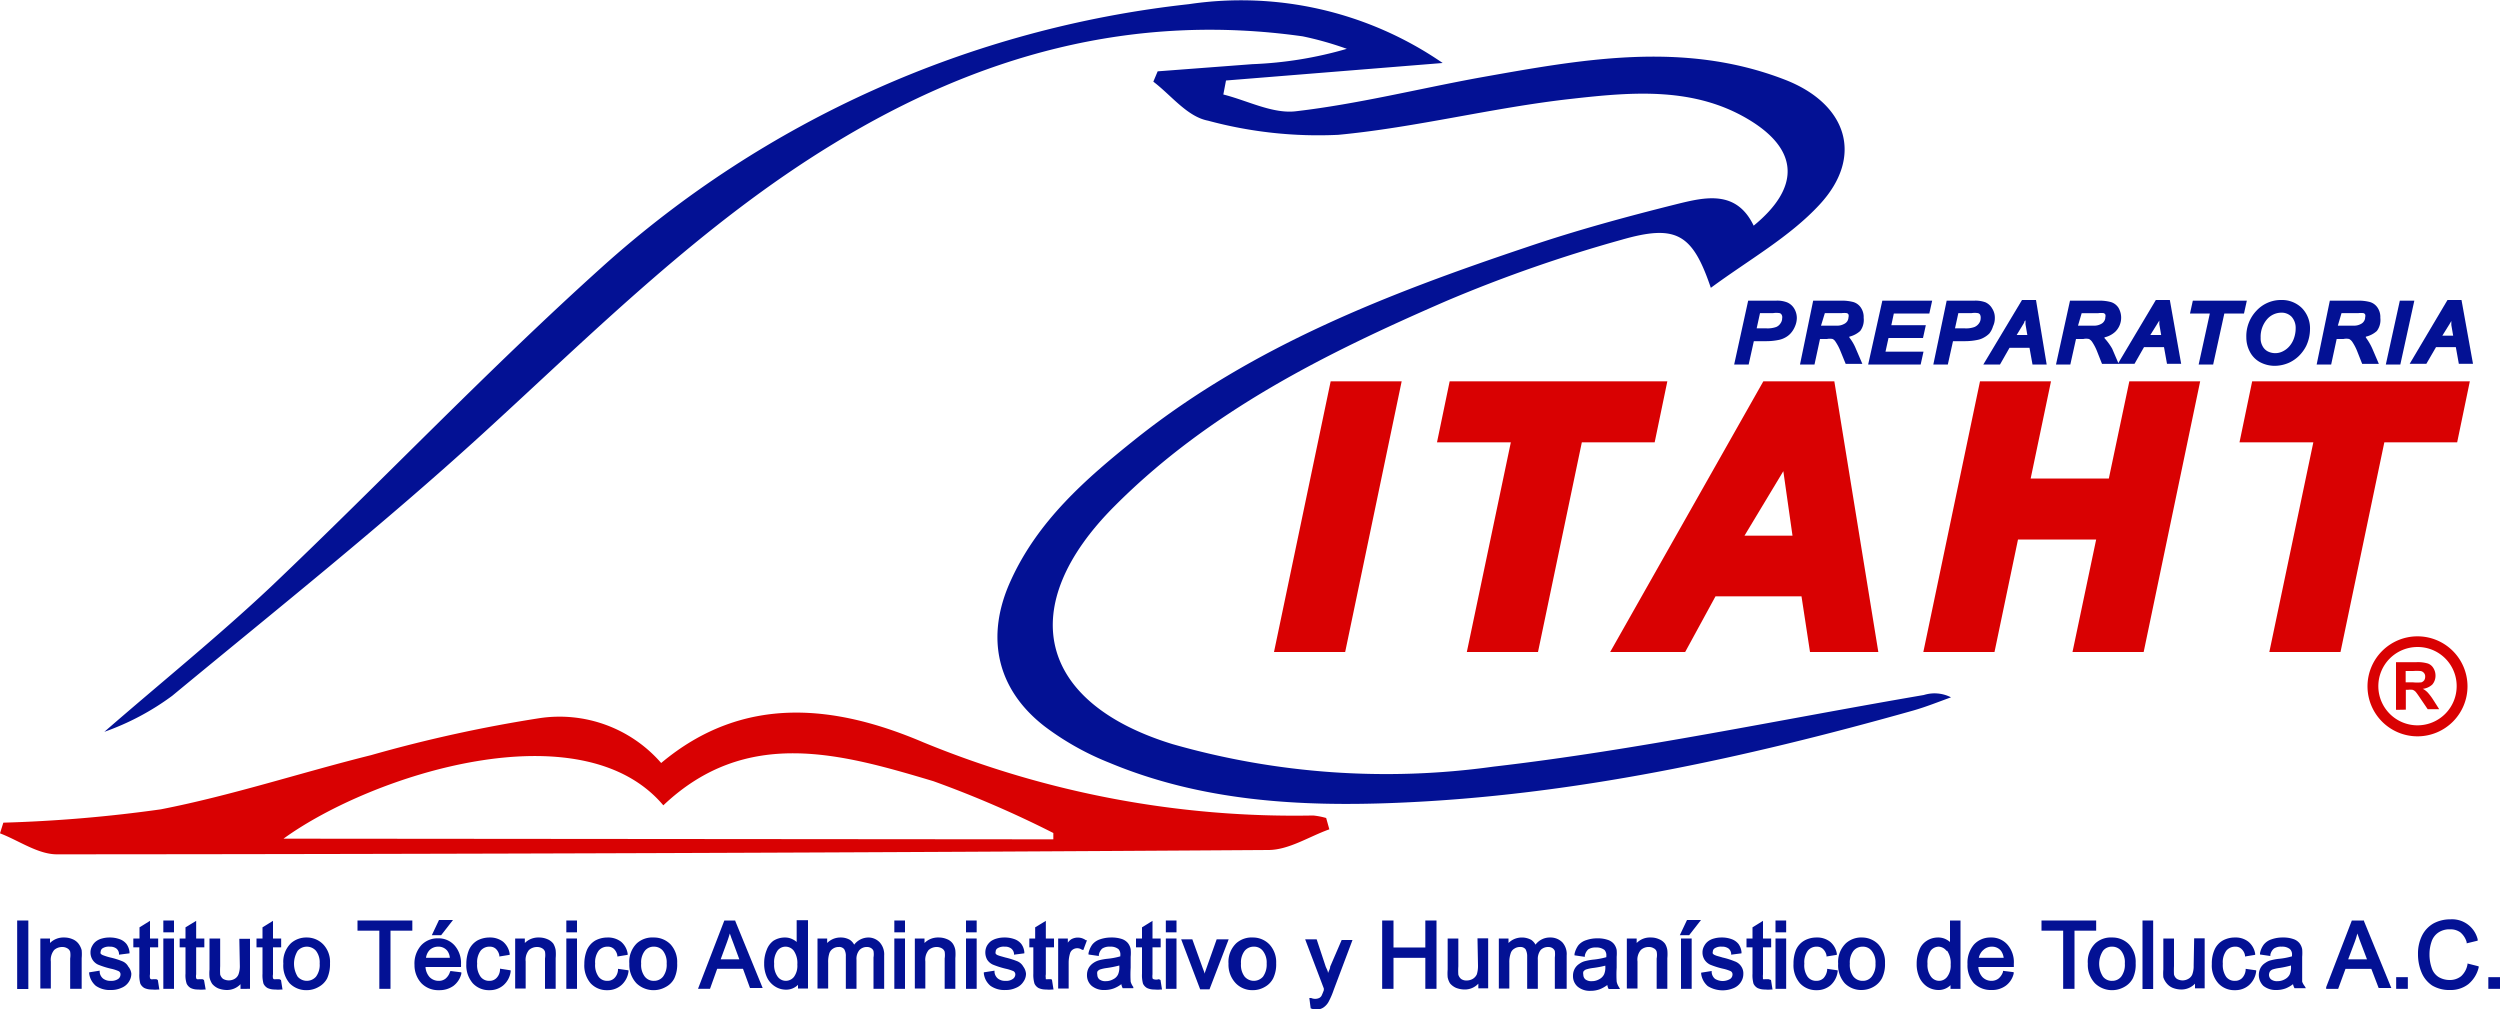 <svg id="Capa_1" data-name="Capa 1" xmlns="http://www.w3.org/2000/svg" viewBox="0 0 150 60.56"><defs><style>.cls-1{fill:#031194;}.cls-2{fill:#d90102;}</style></defs><g id="logo"><path class="cls-1" d="M86.56,3.78l-13,1.05-.16.84c1.47.37,3,1.19,4.4,1,3.66-.43,7.26-1.33,10.9-2,6.13-1.09,12.27-2.26,18.39.11,3.72,1.44,4.77,4.59,2.09,7.49-1.8,1.95-4.24,3.31-6.53,5-1.1-3.25-2.07-3.83-5.37-2.88a86.09,86.09,0,0,0-10.48,3.66c-7.21,3.13-14.24,6.61-19.92,12.31-6,6-4.65,11.8,3.48,14.29A46.6,46.6,0,0,0,89.59,46c8.66-1,17.23-2.83,25.84-4.3a2.16,2.16,0,0,1,1.63.14c-.75.27-1.49.57-2.26.79-10.15,2.86-20.43,5.11-31,5.54-5.85.24-11.72-.1-17.25-2.41A16.62,16.62,0,0,1,62.7,43.6c-2.9-2.23-3.59-5.38-2.07-8.73,1.64-3.64,4.54-6.16,7.57-8.58,7-5.55,15.12-8.68,23.43-11.47,2.94-1,6-1.83,9-2.58,1.7-.42,3.56-.85,4.59,1.3,2.75-2.25,2.72-4.46-.11-6.25-3.36-2.12-7.17-1.77-10.82-1.36-4.7.52-9.33,1.72-14,2.16a25.36,25.36,0,0,1-7.81-.85C71.23,7,70.27,5.71,69.2,4.9l.26-.62,5.68-.43a23.49,23.49,0,0,0,5.67-.92,19.8,19.8,0,0,0-2.65-.75C67.94.74,58.69,3.32,50,8.63c-7.87,4.79-14.3,11.24-21,17.36-6,5.48-12.39,10.57-18.67,15.76a15.55,15.55,0,0,1-4.07,2.16c3.33-2.9,6.78-5.68,10-8.71,6.66-6.33,13-13,19.83-19.15A62.89,62.89,0,0,1,71.33.25,21.32,21.32,0,0,1,86.56,3.78Z"/><path class="cls-2" d="M.2,49.36a84.8,84.8,0,0,0,9.45-.8c4.25-.83,8.4-2.2,12.61-3.25a84.49,84.49,0,0,1,10.11-2.22,8.08,8.08,0,0,1,7.3,2.69c5-4.19,10.54-3.45,15.73-1.24a58.51,58.51,0,0,0,23.39,4.39,4.29,4.29,0,0,1,.78.15l.19.68c-1.21.43-2.42,1.23-3.64,1.24q-36.35.24-72.68.26C2.29,51.27,1.15,50.44,0,50Zm63,1,0-.38A63.37,63.37,0,0,0,56,46.87c-5.55-1.66-11.21-3.28-16.2,1.45-4.93-5.85-17.46-1.86-22.79,2Z"/></g><g id="iniciales"><polygon class="cls-2" points="76.44 39.12 80.71 39.12 84.1 22.88 79.84 22.88 76.44 39.12"/><polygon class="cls-2" points="100.04 22.88 86.98 22.88 86.22 26.54 90.65 26.54 88.01 39.12 92.28 39.12 94.91 26.54 99.28 26.54 100.04 22.88"/><path class="cls-2" d="M105.8,22.88,96.61,39.12h4.5l1.82-3.34h5.16l.51,3.34h4.1l-2.64-16.24Zm1.75,9.26h-2.88L107,28.27Z"/><polygon class="cls-2" points="126.53 28.71 121.84 28.71 123.06 22.88 118.8 22.88 115.4 39.12 119.67 39.12 121.08 32.37 125.77 32.37 124.35 39.12 128.62 39.12 132.01 22.88 127.76 22.88 126.53 28.71"/><polygon class="cls-2" points="135.13 22.88 134.37 26.54 138.8 26.54 136.16 39.12 140.43 39.12 143.06 26.54 147.43 26.54 148.19 22.88 135.13 22.88"/></g><g id="nombre"><rect class="cls-1" x="1.03" y="55.23" width="0.67" height="4.11"/><path class="cls-1" d="M4.71,56.62a.86.86,0,0,0-.36-.27,1.25,1.25,0,0,0-.51-.1,1.14,1.14,0,0,0-.84.33v-.27H2.42v3h.63V57.69a.93.93,0,0,1,.2-.69.72.72,0,0,1,.49-.18.58.58,0,0,1,.3.08.37.37,0,0,1,.17.2,1.37,1.37,0,0,1,0,.41v1.82H4.9V57.49a2.64,2.64,0,0,0,0-.48A1.14,1.14,0,0,0,4.71,56.62Z"/><path class="cls-1" d="M7.35,57.68a4.59,4.59,0,0,0-.73-.23,3.77,3.77,0,0,1-.42-.13.37.37,0,0,1-.16-.1.19.19,0,0,1,0-.12.26.26,0,0,1,.11-.2.71.71,0,0,1,.44-.1.62.62,0,0,1,.39.11.44.44,0,0,1,.16.3v.07l.63-.08,0-.08a1,1,0,0,0-.18-.48.92.92,0,0,0-.41-.29,1.72,1.72,0,0,0-.62-.1,1.61,1.61,0,0,0-.44.06,1,1,0,0,0-.33.15.83.83,0,0,0-.26.3.76.76,0,0,0-.1.39.8.8,0,0,0,.12.43.77.77,0,0,0,.34.3,5,5,0,0,0,.76.24,2.36,2.36,0,0,1,.47.15.21.21,0,0,1,.11.2.33.33,0,0,1-.13.26.71.71,0,0,1-.45.12.71.71,0,0,1-.47-.14.57.57,0,0,1-.2-.39v-.08l-.63.1v.07a1.17,1.17,0,0,0,.4.74,1.46,1.46,0,0,0,.9.25,1.47,1.47,0,0,0,.64-.13.93.93,0,0,0,.44-.36.88.88,0,0,0,.15-.49A.76.76,0,0,0,7.7,58,.7.7,0,0,0,7.35,57.68Z"/><path class="cls-1" d="M9.38,58.75l-.2,0a.19.19,0,0,1-.12,0A.09.09,0,0,1,9,58.68a.6.6,0,0,1,0-.23V56.84h.49v-.53H9V55.25l-.63.39v.67H8v.53h.36v1.58a1.92,1.92,0,0,0,.06.6.6.6,0,0,0,.24.26,1,1,0,0,0,.45.09,1.82,1.82,0,0,0,.38,0l.07,0-.09-.57Z"/><rect class="cls-1" x="9.8" y="55.23" width="0.64" height="0.71"/><rect class="cls-1" x="9.8" y="56.31" width="0.64" height="3.02"/><path class="cls-1" d="M12.15,58.75l-.2,0a.27.27,0,0,1-.13,0,.1.1,0,0,1-.05-.06.6.6,0,0,1,0-.23V56.84h.49v-.53h-.49V55.25l-.64.39v.67h-.35v.53h.35v1.58a1.59,1.59,0,0,0,.07.6.6.6,0,0,0,.24.26.93.93,0,0,0,.44.09,1.84,1.84,0,0,0,.39,0l.07,0-.1-.57Z"/><path class="cls-1" d="M14.39,57.93a1.44,1.44,0,0,1-.08.53.54.54,0,0,1-.23.27.7.7,0,0,1-.7,0,.52.52,0,0,1-.17-.26,4.66,4.66,0,0,1,0-.5V56.31h-.64v1.86a2.67,2.67,0,0,0,0,.47,1.14,1.14,0,0,0,.16.39,1,1,0,0,0,.36.27,1.45,1.45,0,0,0,.51.1,1.11,1.11,0,0,0,.83-.35v.28H15v-3h-.64Z"/><path class="cls-1" d="M16.76,58.75l-.2,0a.27.27,0,0,1-.13,0,.1.1,0,0,1-.05-.06.6.6,0,0,1,0-.23V56.84h.49v-.53h-.49V55.25l-.63.39v.67h-.36v.53h.36v1.58a1.92,1.92,0,0,0,.06.6.6.6,0,0,0,.24.26,1,1,0,0,0,.45.09,1.82,1.82,0,0,0,.38,0l.07,0-.09-.57Z"/><path class="cls-1" d="M18.41,56.25a1.39,1.39,0,0,0-.95.34A1.55,1.55,0,0,0,17,57.82,1.62,1.62,0,0,0,17.38,59a1.39,1.39,0,0,0,1,.41,1.42,1.42,0,0,0,.73-.19,1.24,1.24,0,0,0,.52-.52,2.08,2.08,0,0,0,.17-.91,1.52,1.52,0,0,0-.4-1.12A1.36,1.36,0,0,0,18.41,56.25Zm.77,1.56a1.18,1.18,0,0,1-.22.79.73.73,0,0,1-1.1,0,1.48,1.48,0,0,1,0-1.55.73.73,0,0,1,1.1,0A1.13,1.13,0,0,1,19.18,57.81Z"/><polygon class="cls-1" points="21.45 55.84 22.76 55.84 22.76 59.33 23.43 59.33 23.43 55.84 24.74 55.84 24.74 55.23 21.45 55.23 21.45 55.84"/><polygon class="cls-1" points="27.18 55.2 26.34 55.2 25.91 56.11 26.47 56.11 27.18 55.2"/><path class="cls-1" d="M27,58.31a.86.86,0,0,1-.27.41.63.63,0,0,1-.41.13.75.75,0,0,1-.55-.23,1,1,0,0,1-.24-.6h2.13V58a.72.72,0,0,0,0-.13,1.6,1.6,0,0,0-.39-1.15,1.28,1.28,0,0,0-1-.42,1.33,1.33,0,0,0-1,.42,1.64,1.64,0,0,0-.4,1.18A1.59,1.59,0,0,0,25.29,59a1.41,1.41,0,0,0,1.05.41,1.43,1.43,0,0,0,.87-.26,1.31,1.31,0,0,0,.47-.72l0-.09-.65-.08Zm-1.44-.84a.83.83,0,0,1,.22-.47.73.73,0,0,1,.51-.2.67.67,0,0,1,.55.25.8.8,0,0,1,.15.42Z"/><path class="cls-1" d="M30,58.2a.75.75,0,0,1-.22.49.57.57,0,0,1-.42.16.63.63,0,0,1-.52-.24,1.19,1.19,0,0,1-.21-.79,1.17,1.17,0,0,1,.21-.78.68.68,0,0,1,.54-.24.52.52,0,0,1,.37.13.73.73,0,0,1,.21.39l0,.07.62-.1,0-.07a1.17,1.17,0,0,0-.4-.72,1.28,1.28,0,0,0-.81-.25,1.55,1.55,0,0,0-.73.18,1.24,1.24,0,0,0-.5.56,2.22,2.22,0,0,0-.16.85A1.64,1.64,0,0,0,28.37,59a1.31,1.31,0,0,0,1,.41,1.24,1.24,0,0,0,.84-.3,1.31,1.31,0,0,0,.43-.82v-.07L30,58.12Z"/><path class="cls-1" d="M33.2,56.62a.86.86,0,0,0-.36-.27,1.25,1.25,0,0,0-.51-.1,1.14,1.14,0,0,0-.84.33v-.27h-.58v3h.63V57.69a.93.93,0,0,1,.2-.69.72.72,0,0,1,.49-.18.58.58,0,0,1,.3.08.37.37,0,0,1,.17.2,1.37,1.37,0,0,1,0,.41v1.82h.64V57.49a2.64,2.64,0,0,0,0-.48A1.14,1.14,0,0,0,33.2,56.62Z"/><rect class="cls-1" x="33.98" y="55.23" width="0.64" height="0.71"/><rect class="cls-1" x="33.98" y="56.31" width="0.64" height="3.02"/><path class="cls-1" d="M37.08,58.2a.75.75,0,0,1-.22.49.57.57,0,0,1-.42.16.63.63,0,0,1-.52-.24,1.19,1.19,0,0,1-.21-.79,1.17,1.17,0,0,1,.21-.78.68.68,0,0,1,.54-.24.52.52,0,0,1,.37.13.73.73,0,0,1,.21.39l0,.07.62-.1,0-.07a1.17,1.17,0,0,0-.4-.72,1.29,1.29,0,0,0-.82-.25,1.54,1.54,0,0,0-.72.18,1.24,1.24,0,0,0-.5.56,2.22,2.22,0,0,0-.16.85A1.64,1.64,0,0,0,35.44,59a1.31,1.31,0,0,0,1,.41,1.24,1.24,0,0,0,.84-.3,1.31,1.31,0,0,0,.43-.82v-.07l-.63-.09Z"/><path class="cls-1" d="M39.22,56.25a1.39,1.39,0,0,0-1,.34,1.54,1.54,0,0,0-.46,1.23A1.62,1.62,0,0,0,38.19,59a1.48,1.48,0,0,0,1.75.22,1.19,1.19,0,0,0,.52-.52,1.94,1.94,0,0,0,.17-.91,1.56,1.56,0,0,0-.39-1.12A1.39,1.39,0,0,0,39.22,56.25ZM40,57.81a1.18,1.18,0,0,1-.22.79.68.68,0,0,1-.54.25.67.67,0,0,1-.55-.25,1.15,1.15,0,0,1-.22-.78,1.14,1.14,0,0,1,.22-.77.67.67,0,0,1,.55-.25.69.69,0,0,1,.54.25A1.13,1.13,0,0,1,40,57.81Z"/><path class="cls-1" d="M44.12,55.23h-.66l-1.58,4.1h.72l.43-1.2h1.55L45,59.28l0,0h.76l-1.66-4.06Zm.24,2.33H43.24l.39-1.06c.06-.16.11-.33.16-.49.05.16.12.34.2.55Z"/><path class="cls-1" d="M47.8,56.52a.86.86,0,0,0-.22-.15,1,1,0,0,0-.49-.12,1.27,1.27,0,0,0-.69.2A1.18,1.18,0,0,0,46,57a2.09,2.09,0,0,0-.15.81,1.92,1.92,0,0,0,.16.81,1.31,1.31,0,0,0,.48.56,1.22,1.22,0,0,0,.67.2,1,1,0,0,0,.72-.29v.22h.6v-4.1H47.8Zm-.17.53a1.3,1.3,0,0,1,.21.82,1.13,1.13,0,0,1-.2.74.63.63,0,0,1-.49.24.61.61,0,0,1-.49-.25,1.18,1.18,0,0,1-.21-.77,1.21,1.21,0,0,1,.2-.79.6.6,0,0,1,.48-.24A.62.62,0,0,1,47.63,57.05Z"/><path class="cls-1" d="M52.12,56.25a1.09,1.09,0,0,0-.87.43.8.8,0,0,0-.26-.29,1.08,1.08,0,0,0-.56-.14,1.12,1.12,0,0,0-.55.14,1.1,1.1,0,0,0-.25.19v-.27h-.58v3h.64V57.77a1.69,1.69,0,0,1,.07-.57.53.53,0,0,1,.22-.28.59.59,0,0,1,.34-.1.38.38,0,0,1,.33.13.78.78,0,0,1,.1.44v1.94h.64V57.59a.82.82,0,0,1,.18-.59.6.6,0,0,1,.45-.18.43.43,0,0,1,.25.07.33.33,0,0,1,.14.17,1.19,1.19,0,0,1,0,.39v1.88h.64v-2a1.08,1.08,0,0,0-.26-.78A.94.94,0,0,0,52.12,56.25Z"/><rect class="cls-1" x="53.66" y="55.23" width="0.64" height="0.71"/><rect class="cls-1" x="53.66" y="56.31" width="0.64" height="3.02"/><path class="cls-1" d="M57.17,56.62a.76.76,0,0,0-.35-.27,1.25,1.25,0,0,0-.51-.1,1.14,1.14,0,0,0-.84.33v-.27h-.58v3h.63V57.69a.93.93,0,0,1,.2-.69.72.72,0,0,1,.49-.18.61.61,0,0,1,.3.08.37.37,0,0,1,.17.2,1.37,1.37,0,0,1,0,.41v1.82h.64V57.49a2.64,2.64,0,0,0,0-.48A1,1,0,0,0,57.17,56.62Z"/><rect class="cls-1" x="57.96" y="55.23" width="0.64" height="0.71"/><rect class="cls-1" x="57.96" y="56.31" width="0.64" height="3.02"/><path class="cls-1" d="M61.05,57.68a5,5,0,0,0-.73-.23c-.17-.05-.37-.1-.43-.13a.28.28,0,0,1-.15-.1.19.19,0,0,1,0-.12.23.23,0,0,1,.11-.2.68.68,0,0,1,.43-.1.6.6,0,0,1,.39.11.45.45,0,0,1,.17.3v.07l.62-.08v-.08a1,1,0,0,0-.18-.48.92.92,0,0,0-.41-.29,1.72,1.72,0,0,0-.62-.1,1.61,1.61,0,0,0-.44.06,1.2,1.2,0,0,0-.34.15.94.94,0,0,0-.26.3.86.86,0,0,0-.09.39.89.89,0,0,0,.11.43.79.79,0,0,0,.35.3,5.16,5.16,0,0,0,.75.24,2.64,2.64,0,0,1,.48.15.23.23,0,0,1,.11.2.34.34,0,0,1-.14.26.67.67,0,0,1-.45.12.68.68,0,0,1-.46-.14.57.57,0,0,1-.2-.39v-.08l-.64.1,0,.07a1.13,1.13,0,0,0,.4.74,1.44,1.44,0,0,0,.9.25,1.42,1.42,0,0,0,.63-.13.93.93,0,0,0,.44-.36.82.82,0,0,0,.16-.49A.83.83,0,0,0,61.4,58,.74.74,0,0,0,61.05,57.68Z"/><path class="cls-1" d="M63.08,58.75l-.2,0a.27.27,0,0,1-.13,0,.1.1,0,0,1,0-.06.6.6,0,0,1,0-.23V56.84h.49v-.53h-.49V55.25l-.64.39v.67h-.35v.53H62v1.58a1.83,1.83,0,0,0,.07.6.6.6,0,0,0,.24.26,1,1,0,0,0,.45.09,1.82,1.82,0,0,0,.38,0l.07,0-.09-.57Z"/><path class="cls-1" d="M65.16,56.42a.81.81,0,0,0-.89-.06.75.75,0,0,0-.2.2v-.25h-.58v3h.63V57.76a1.92,1.92,0,0,1,.08-.55.42.42,0,0,1,.16-.23.48.48,0,0,1,.55,0L65,57l.22-.59Z"/><path class="cls-1" d="M67.84,58.9a6.78,6.78,0,0,1,0-.84v-.65a2.32,2.32,0,0,0,0-.46.84.84,0,0,0-.17-.37.81.81,0,0,0-.36-.24,1.91,1.91,0,0,0-.63-.09,2.06,2.06,0,0,0-.68.11,1,1,0,0,0-.46.31,1.39,1.39,0,0,0-.23.52v.08l.62.09,0-.07a.66.66,0,0,1,.21-.38.78.78,0,0,1,.46-.11.74.74,0,0,1,.51.15.48.48,0,0,1,.11.36v.07a4.22,4.22,0,0,1-.81.15,3.63,3.63,0,0,0-.44.08,1.14,1.14,0,0,0-.37.17.9.9,0,0,0-.28.3.87.87,0,0,0-.1.42.83.83,0,0,0,.28.65,1.13,1.13,0,0,0,.77.25,1.56,1.56,0,0,0,.57-.1,1.81,1.81,0,0,0,.44-.25.85.85,0,0,0,.08.24l0,0H68L68,59.22A.94.94,0,0,1,67.84,58.9Zm-.68-1V58a1.06,1.06,0,0,1-.07.45.6.6,0,0,1-.29.3.88.88,0,0,1-.46.12.57.57,0,0,1-.38-.11.36.36,0,0,1-.12-.27.41.41,0,0,1,0-.19.34.34,0,0,1,.16-.13,2.19,2.19,0,0,1,.41-.09A6.17,6.17,0,0,0,67.16,57.93Z"/><path class="cls-1" d="M69.53,58.75a.49.49,0,0,1-.32,0,.09.09,0,0,1-.06-.06,1,1,0,0,1,0-.23V56.84h.49v-.53h-.49V55.25l-.63.39v.67h-.36v.53h.36v1.58a1.92,1.92,0,0,0,.06.6.6.6,0,0,0,.24.26,1,1,0,0,0,.45.09,1.82,1.82,0,0,0,.38,0l.07,0-.09-.57Z"/><rect class="cls-1" x="69.95" y="55.23" width="0.64" height="0.71"/><rect class="cls-1" x="69.95" y="56.31" width="0.64" height="3.02"/><path class="cls-1" d="M72.38,58.11l-.11.31c0-.11-.08-.23-.11-.34l-.62-1.72,0,0h-.67l1.14,3h.56l1.15-3H73Z"/><path class="cls-1" d="M75.18,56.25a1.39,1.39,0,0,0-1,.34,1.55,1.55,0,0,0-.47,1.23A1.62,1.62,0,0,0,74.15,59a1.38,1.38,0,0,0,1,.41,1.42,1.42,0,0,0,.73-.19,1.22,1.22,0,0,0,.51-.52,1.93,1.93,0,0,0,.18-.91,1.56,1.56,0,0,0-.4-1.12A1.37,1.37,0,0,0,75.18,56.25ZM76,57.81a1.24,1.24,0,0,1-.22.79.73.73,0,0,1-1.1,0,1.15,1.15,0,0,1-.22-.78,1.14,1.14,0,0,1,.22-.77.7.7,0,0,1,.55-.25.66.66,0,0,1,.54.25A1.13,1.13,0,0,1,76,57.81Z"/><path class="cls-1" d="M79.81,58c0,.13-.09.26-.13.39,0-.14-.09-.27-.14-.4L79,56.36l0,0h-.69l1.12,2.95,0,.1a3.56,3.56,0,0,1-.14.34.35.35,0,0,1-.14.13.59.59,0,0,1-.48,0l-.11,0,.08.62h0a.9.9,0,0,0,.34.07.72.72,0,0,0,.44-.13,1,1,0,0,0,.32-.38,4.53,4.53,0,0,0,.28-.66l1.13-3h-.65Z"/><polygon class="cls-1" points="85.52 56.85 83.61 56.85 83.61 55.23 82.93 55.23 82.93 59.33 83.61 59.33 83.61 57.47 85.52 57.47 85.52 59.33 86.19 59.33 86.19 55.23 85.52 55.23 85.52 56.85"/><path class="cls-1" d="M88.68,57.93a1.74,1.74,0,0,1-.07.53.62.62,0,0,1-.24.27.75.75,0,0,1-.38.1.55.55,0,0,1-.32-.09.52.52,0,0,1-.17-.26,3.6,3.6,0,0,1,0-.5V56.31h-.64v1.86a2.83,2.83,0,0,0,0,.47A1.14,1.14,0,0,0,87,59a1,1,0,0,0,.36.27,1.45,1.45,0,0,0,.51.1,1.11,1.11,0,0,0,.83-.35v.28h.59v-3h-.64Z"/><path class="cls-1" d="M93,56.25a1.07,1.07,0,0,0-.87.43.8.8,0,0,0-.26-.29,1.17,1.17,0,0,0-1.11,0,1.18,1.18,0,0,0-.25.19v-.27h-.58v3h.63V57.77a1.65,1.65,0,0,1,.08-.57.48.48,0,0,1,.22-.28.59.59,0,0,1,.34-.1.39.39,0,0,1,.33.13.87.87,0,0,1,.1.44v1.94h.64V57.59a.87.87,0,0,1,.17-.59.62.62,0,0,1,.46-.18.45.45,0,0,1,.25.07.39.39,0,0,1,.14.17,1.52,1.52,0,0,1,0,.39v1.88H94v-2a1.06,1.06,0,0,0-.25-.78A1,1,0,0,0,93,56.25Z"/><path class="cls-1" d="M97,58.9a6.78,6.78,0,0,1,0-.84v-.65A2.39,2.39,0,0,0,97,57a.84.84,0,0,0-.17-.37.79.79,0,0,0-.37-.24,1.81,1.81,0,0,0-.62-.09,2,2,0,0,0-.67.11,1,1,0,0,0-.47.31,1.39,1.39,0,0,0-.23.52v.08l.62.09,0-.07a.66.66,0,0,1,.21-.38.78.78,0,0,1,.46-.11.76.76,0,0,1,.51.15.48.48,0,0,1,.11.36v.07a4.38,4.38,0,0,1-.81.15,3.63,3.63,0,0,0-.44.08,1,1,0,0,0-.37.17.81.81,0,0,0-.28.3.87.87,0,0,0-.1.42.83.83,0,0,0,.28.65,1.13,1.13,0,0,0,.77.25,1.56,1.56,0,0,0,.57-.1,2,2,0,0,0,.44-.25.62.62,0,0,0,.08.24l0,0h.68l-.06-.11A.94.94,0,0,1,97,58.9Zm-.68-1V58a1.06,1.06,0,0,1-.07.45.65.65,0,0,1-.29.3.88.88,0,0,1-.46.12.57.57,0,0,1-.38-.11.36.36,0,0,1-.12-.27.41.41,0,0,1,0-.19.34.34,0,0,1,.16-.13,2.19,2.19,0,0,1,.41-.09A6.17,6.17,0,0,0,96.36,57.93Z"/><path class="cls-1" d="M99.9,56.62a.86.86,0,0,0-.36-.27,1.18,1.18,0,0,0-.5-.1,1.11,1.11,0,0,0-.84.33v-.27h-.59v3h.64V57.69a.89.89,0,0,1,.2-.69.68.68,0,0,1,.48-.18.56.56,0,0,1,.3.08.33.33,0,0,1,.17.2,1.11,1.11,0,0,1,0,.41v1.82h.64V57.49a2.57,2.57,0,0,0,0-.48A1,1,0,0,0,99.9,56.62Z"/><rect class="cls-1" x="100.86" y="56.31" width="0.64" height="3.02"/><polygon class="cls-1" points="102.06 55.2 101.22 55.2 100.79 56.11 101.35 56.11 102.06 55.2"/><path class="cls-1" d="M104.08,57.68a4.59,4.59,0,0,0-.73-.23c-.15-.05-.37-.1-.42-.13a.37.37,0,0,1-.16-.1.19.19,0,0,1,0-.12.24.24,0,0,1,.11-.2.7.7,0,0,1,.43-.1.64.64,0,0,1,.4.11.44.44,0,0,1,.16.3v.07l.62-.08v-.08a1,1,0,0,0-.18-.48.92.92,0,0,0-.41-.29,1.68,1.68,0,0,0-.62-.1,1.61,1.61,0,0,0-.44.06,1,1,0,0,0-.33.15.83.83,0,0,0-.26.3.76.76,0,0,0-.1.39.8.8,0,0,0,.12.43.83.83,0,0,0,.34.3,5,5,0,0,0,.76.24,2.36,2.36,0,0,1,.47.15.21.21,0,0,1,.11.2.33.33,0,0,1-.13.26.88.88,0,0,1-.92,0,.57.57,0,0,1-.2-.39v-.08l-.63.1v.07a1.17,1.17,0,0,0,.4.74,1.7,1.7,0,0,0,1.54.12.93.93,0,0,0,.44-.36.88.88,0,0,0,.15-.49.74.74,0,0,0-.13-.46A.76.76,0,0,0,104.08,57.68Z"/><path class="cls-1" d="M106.11,58.75l-.2,0a.27.27,0,0,1-.13,0,.1.1,0,0,1,0-.06.94.94,0,0,1,0-.23V56.84h.49v-.53h-.49V55.25l-.63.39v.67h-.36v.53h.36v1.58a1.92,1.92,0,0,0,.06.6.6.6,0,0,0,.24.26,1,1,0,0,0,.45.09,1.82,1.82,0,0,0,.38,0l.07,0-.09-.57Z"/><rect class="cls-1" x="106.53" y="55.23" width="0.64" height="0.71"/><rect class="cls-1" x="106.53" y="56.31" width="0.64" height="3.02"/><path class="cls-1" d="M109.63,58.2a.86.86,0,0,1-.22.49.6.6,0,0,1-.43.16.63.63,0,0,1-.52-.24,1.19,1.19,0,0,1-.2-.79,1.17,1.17,0,0,1,.21-.78.67.67,0,0,1,.54-.24.52.52,0,0,1,.36.13.74.74,0,0,1,.22.39v.07l.62-.1v-.07a1.18,1.18,0,0,0-.41-.72,1.26,1.26,0,0,0-.81-.25,1.48,1.48,0,0,0-.72.18,1.21,1.21,0,0,0-.51.56,2.22,2.22,0,0,0-.15.85A1.64,1.64,0,0,0,108,59a1.32,1.32,0,0,0,1,.41,1.24,1.24,0,0,0,.84-.3,1.33,1.33,0,0,0,.42-.82l0-.07-.63-.09Z"/><path class="cls-1" d="M111.76,56.25a1.39,1.39,0,0,0-1,.34,1.55,1.55,0,0,0-.47,1.23,1.62,1.62,0,0,0,.39,1.17,1.38,1.38,0,0,0,1,.41,1.45,1.45,0,0,0,.73-.19,1.28,1.28,0,0,0,.51-.52,1.93,1.93,0,0,0,.18-.91,1.56,1.56,0,0,0-.4-1.12A1.37,1.37,0,0,0,111.76,56.25Zm.77,1.56a1.18,1.18,0,0,1-.23.79.66.66,0,0,1-.54.25.7.7,0,0,1-.55-.25,1.15,1.15,0,0,1-.22-.78,1.14,1.14,0,0,1,.22-.77.7.7,0,0,1,.55-.25.66.66,0,0,1,.54.25A1.11,1.11,0,0,1,112.53,57.81Z"/><path class="cls-1" d="M117,56.52a1.07,1.07,0,0,0-.22-.15,1,1,0,0,0-.5-.12,1.23,1.23,0,0,0-.68.2,1.12,1.12,0,0,0-.45.57,2.09,2.09,0,0,0-.15.81,1.92,1.92,0,0,0,.16.81,1.36,1.36,0,0,0,.47.56,1.26,1.26,0,0,0,.68.2,1,1,0,0,0,.72-.29v.22h.6v-4.1H117Zm-.17.53a1.3,1.3,0,0,1,.21.82,1.11,1.11,0,0,1-.21.74.6.6,0,0,1-.48.24.61.61,0,0,1-.49-.25,1.18,1.18,0,0,1-.21-.77,1.28,1.28,0,0,1,.19-.79.63.63,0,0,1,.49-.24A.62.62,0,0,1,116.79,57.05Z"/><path class="cls-1" d="M120.18,58.31a.87.87,0,0,1-.28.41.69.69,0,0,1-.41.13.75.75,0,0,1-.55-.23,1,1,0,0,1-.24-.6h2.13v-.2a1.6,1.6,0,0,0-.39-1.15,1.28,1.28,0,0,0-1-.42,1.33,1.33,0,0,0-1,.42,1.68,1.68,0,0,0-.39,1.18,1.63,1.63,0,0,0,.38,1.14,1.43,1.43,0,0,0,1.06.41,1.38,1.38,0,0,0,.86-.26,1.26,1.26,0,0,0,.47-.72l0-.09-.64-.08Zm-1.45-.84A.83.83,0,0,1,119,57a.73.73,0,0,1,.52-.2.69.69,0,0,1,.54.25.9.9,0,0,1,.16.42Z"/><polygon class="cls-1" points="125.77 55.23 122.49 55.23 122.49 55.84 123.79 55.84 123.79 59.33 124.47 59.33 124.47 55.84 125.77 55.84 125.77 55.23"/><path class="cls-1" d="M126.73,56.25a1.39,1.39,0,0,0-1,.34,1.54,1.54,0,0,0-.46,1.23A1.62,1.62,0,0,0,125.7,59a1.48,1.48,0,0,0,1.75.22,1.24,1.24,0,0,0,.52-.52,1.94,1.94,0,0,0,.17-.91,1.56,1.56,0,0,0-.39-1.12A1.39,1.39,0,0,0,126.73,56.25Zm.76,1.56a1.18,1.18,0,0,1-.22.79.68.68,0,0,1-.54.25.67.67,0,0,1-.55-.25,1.42,1.42,0,0,1,0-1.55.67.67,0,0,1,.55-.25.69.69,0,0,1,.54.25A1.11,1.11,0,0,1,127.49,57.81Z"/><rect class="cls-1" x="128.55" y="55.23" width="0.64" height="4.11"/><path class="cls-1" d="M131.62,57.93a1.44,1.44,0,0,1-.08.53.52.52,0,0,1-.24.27.68.68,0,0,1-.69,0,.46.46,0,0,1-.17-.26,4.81,4.81,0,0,1,0-.5V56.31h-.64v1.86a2.83,2.83,0,0,0,0,.47A1.14,1.14,0,0,0,130,59a.92.92,0,0,0,.36.27,1.44,1.44,0,0,0,.5.1,1.12,1.12,0,0,0,.84-.35v.28h.58v-3h-.63Z"/><path class="cls-1" d="M134.74,58.2a.8.8,0,0,1-.22.49.59.59,0,0,1-.43.16.63.63,0,0,1-.52-.24,1.25,1.25,0,0,1-.2-.79,1.17,1.17,0,0,1,.21-.78.68.68,0,0,1,.54-.24.5.5,0,0,1,.36.13.68.68,0,0,1,.22.39l0,.07.61-.1v-.07a1.18,1.18,0,0,0-.41-.72,1.24,1.24,0,0,0-.81-.25,1.48,1.48,0,0,0-.72.18,1.18,1.18,0,0,0-.5.56,2,2,0,0,0-.16.85A1.6,1.6,0,0,0,133.1,59a1.3,1.3,0,0,0,1,.41,1.24,1.24,0,0,0,.84-.3,1.34,1.34,0,0,0,.43-.82v-.07l-.63-.09Z"/><path class="cls-1" d="M138.13,58.9c0-.11,0-.4,0-.84v-.65a2.64,2.64,0,0,0,0-.46.84.84,0,0,0-.17-.37.79.79,0,0,0-.37-.24,1.81,1.81,0,0,0-.62-.09,2,2,0,0,0-.68.11,1,1,0,0,0-.46.31,1.25,1.25,0,0,0-.23.52v.08l.62.09v-.07a.66.66,0,0,1,.22-.38.78.78,0,0,1,.46-.11.73.73,0,0,1,.5.15.44.44,0,0,1,.12.36v.07a4.24,4.24,0,0,1-.8.15,3.63,3.63,0,0,0-.44.08,1,1,0,0,0-.37.17.81.81,0,0,0-.28.3.92.92,0,0,0,.17,1.07,1.18,1.18,0,0,0,.78.25,1.56,1.56,0,0,0,.57-.1,1.76,1.76,0,0,0,.43-.25.85.85,0,0,0,.09.24l0,0h.68l-.06-.11A1,1,0,0,1,138.13,58.9Zm-.67-1V58a1.06,1.06,0,0,1-.07.45.65.65,0,0,1-.29.3.88.88,0,0,1-.46.12.57.57,0,0,1-.38-.11.36.36,0,0,1-.12-.27.41.41,0,0,1,.05-.19.34.34,0,0,1,.16-.13,2.24,2.24,0,0,1,.4-.09A6,6,0,0,0,137.46,57.93Z"/><path class="cls-1" d="M141.78,55.23h-.67l-1.54,4,0,.1h.72l.44-1.2h1.55l.44,1.15,0,0h.76l-1.66-4.06Zm.24,2.33h-1.13l.4-1.06a4.58,4.58,0,0,0,.15-.49c.06.15.12.34.2.55Z"/><rect class="cls-1" x="143.77" y="58.63" width="0.7" height="0.7"/><path class="cls-1" d="M148.05,57.86a1.25,1.25,0,0,1-.38.71,1.07,1.07,0,0,1-.7.23,1.3,1.3,0,0,1-.64-.17,1,1,0,0,1-.42-.53,2.44,2.44,0,0,1-.14-.85,2.3,2.3,0,0,1,.12-.74,1.06,1.06,0,0,1,.4-.55,1.18,1.18,0,0,1,.72-.2,1,1,0,0,1,.61.18,1.19,1.19,0,0,1,.38.59l0,.07.66-.16,0-.08a1.58,1.58,0,0,0-1.64-1.2,2.11,2.11,0,0,0-1,.24,1.73,1.73,0,0,0-.7.74,2.42,2.42,0,0,0-.24,1.11,2.82,2.82,0,0,0,.21,1.09,1.74,1.74,0,0,0,.64.79,2,2,0,0,0,1.08.27,1.72,1.72,0,0,0,1.09-.35,1.86,1.86,0,0,0,.62-1l0-.07-.67-.17Z"/><rect class="cls-1" x="149.3" y="58.63" width="0.7" height="0.7"/></g><g id="preparatoria"><path class="cls-1" d="M107.22,18.14a1.63,1.63,0,0,0-.66-.1h-1.67l-.84,3.83h.87l.31-1.4H106a3.67,3.67,0,0,0,.75-.08,1.33,1.33,0,0,0,.35-.13,1.2,1.2,0,0,0,.33-.25,1.43,1.43,0,0,0,.27-.43,1.29,1.29,0,0,0,.11-.5,1.11,1.11,0,0,0-.16-.57A.91.91,0,0,0,107.22,18.14Zm-.29.95a.52.52,0,0,1-.1.31.56.56,0,0,1-.26.22,1.57,1.57,0,0,1-.61.08h-.56l.2-.91h.77a1.24,1.24,0,0,1,.42,0,.2.2,0,0,1,.1.08A.3.3,0,0,1,106.93,19.09Z"/><path class="cls-1" d="M111.82,19.07a1,1,0,0,0-.16-.6.83.83,0,0,0-.47-.35,2.68,2.68,0,0,0-.73-.08h-1.67L108,21.87h.87l.33-1.53h.42a.82.82,0,0,1,.34,0,.43.43,0,0,1,.17.16,3,3,0,0,1,.3.57l.31.76h1l-.39-.91a2.71,2.71,0,0,0-.39-.67l0-.05a1.49,1.49,0,0,0,.65-.34A1.1,1.1,0,0,0,111.82,19.07Zm-2.33-.28h1a1.11,1.11,0,0,1,.33,0,.18.18,0,0,1,.09.08.28.28,0,0,1,0,.16.51.51,0,0,1-.07.24.48.48,0,0,1-.2.17.85.85,0,0,1-.38.1h-1Z"/><polygon class="cls-1" points="112.09 21.87 115.24 21.87 115.41 21.1 113.13 21.1 113.31 20.28 115.38 20.28 115.55 19.51 113.48 19.51 113.63 18.81 115.76 18.81 115.93 18.04 112.94 18.04 112.09 21.87"/><path class="cls-1" d="M119.58,19.58a1.13,1.13,0,0,0,.11-.5,1,1,0,0,0-.16-.57.89.89,0,0,0-.4-.37,1.72,1.72,0,0,0-.67-.1H116.8L116,21.87h.87l.31-1.4h.75a3.65,3.65,0,0,0,.74-.08,1.21,1.21,0,0,0,.35-.13,1.4,1.4,0,0,0,.34-.25A1.24,1.24,0,0,0,119.58,19.58Zm-.74-.49a.52.52,0,0,1-.1.31.64.64,0,0,1-.27.22,1.47,1.47,0,0,1-.6.08h-.57l.2-.91h.78a1.2,1.2,0,0,1,.41,0,.23.23,0,0,1,.11.08A.4.4,0,0,1,118.84,19.09Z"/><path class="cls-1" d="M121.72,18h-.4L119,21.87h1l.57-1h1.2l.18,1h.85L122.16,18h-.44Zm-.27,1.36s0-.09.08-.14l0,.24.11.64H121Z"/><path class="cls-1" d="M126.27,20.29l0-.05a1.38,1.38,0,0,0,.65-.34,1.18,1.18,0,0,0,.19-1.43.83.83,0,0,0-.47-.35,2.68,2.68,0,0,0-.73-.08H124.2l-.84,3.83h.86l.34-1.53H125a.78.78,0,0,1,.34,0s.1.05.18.16a3,3,0,0,1,.3.57l.3.76h1l-.39-.91A3.53,3.53,0,0,0,126.27,20.29Zm-1.37-1.5h1a1.17,1.17,0,0,1,.33,0,.23.23,0,0,1,.09.08.27.27,0,0,1,0,.16.42.42,0,0,1-.07.24.45.45,0,0,1-.19.17.85.85,0,0,1-.38.1h-1Z"/><path class="cls-1" d="M129.35,18l-2.28,3.83h1l.57-1h1.2l.18,1h.85L130.19,18Zm.13,1.36.08-.13,0,.23.11.64h-.65Z"/><polygon class="cls-1" points="131.57 18.04 131.4 18.81 132.59 18.81 131.92 21.87 132.79 21.87 133.46 18.81 134.64 18.81 134.81 18.04 131.57 18.04"/><path class="cls-1" d="M136.89,18a2,2,0,0,0-1.49.63,2.21,2.21,0,0,0-.62,1.62,1.81,1.81,0,0,0,.21.85,1.48,1.48,0,0,0,.61.63,1.89,1.89,0,0,0,.89.22,2.19,2.19,0,0,0,.86-.19,2.14,2.14,0,0,0,.57-.39,2.3,2.3,0,0,0,.45-.61,2.38,2.38,0,0,0,.23-1,1.73,1.73,0,0,0-.48-1.27A1.7,1.7,0,0,0,136.89,18Zm-1.25,2.28a1.6,1.6,0,0,1,.38-1.12,1.14,1.14,0,0,1,.86-.4.83.83,0,0,1,.62.25,1,1,0,0,1,.24.69,1.78,1.78,0,0,1-.1.59,1.46,1.46,0,0,1-.28.49,1.24,1.24,0,0,1-.39.3,1,1,0,0,1-.91,0,.74.74,0,0,1-.31-.32A.93.93,0,0,1,135.64,20.26Z"/><path class="cls-1" d="M142.82,19.07a1,1,0,0,0-.16-.6.83.83,0,0,0-.47-.35,2.68,2.68,0,0,0-.73-.08h-1.67L139,21.87h.87l.33-1.53h.41a.78.78,0,0,1,.34,0s.1.05.18.16a3,3,0,0,1,.3.57l.3.76h1l-.39-.91a3.53,3.53,0,0,0-.39-.67l0-.05a1.47,1.47,0,0,0,.66-.34A1.1,1.1,0,0,0,142.82,19.07Zm-2.33-.28h1a1.17,1.17,0,0,1,.33,0,.18.18,0,0,1,.09.08.27.27,0,0,1,0,.16.42.42,0,0,1-.07.24.45.45,0,0,1-.19.17.85.85,0,0,1-.38.1h-1Z"/><polygon class="cls-1" points="143.99 18.04 143.15 21.87 144.02 21.87 144.86 18.04 143.99 18.04"/><path class="cls-1" d="M147.25,18h-.4l-2.27,3.83h1l.58-1h1.19l.18,1h.85L147.69,18h-.44ZM147,19.4s.05-.09.08-.14l0,.24.11.64h-.65Z"/></g><g id="derechos"><path class="cls-2" d="M145.05,44.18a3,3,0,1,1,3-3A3,3,0,0,1,145.05,44.18Zm0-5.36a2.35,2.35,0,1,0,2.35,2.34A2.34,2.34,0,0,0,145.05,38.82Z"/><path class="cls-2" d="M143.76,42.59V39.73H145a2.12,2.12,0,0,1,.67.08.63.63,0,0,1,.33.27.85.85,0,0,1,.13.45.81.81,0,0,1-.19.54,1,1,0,0,1-.57.26,1.11,1.11,0,0,1,.31.24A3.38,3.38,0,0,1,146,42l.35.55h-.69l-.42-.62q-.22-.33-.3-.42a.47.47,0,0,0-.18-.12,1,1,0,0,0-.29,0h-.12v1.19Zm.58-1.65h.43a2.57,2.57,0,0,0,.52,0,.4.4,0,0,0,.16-.12.38.38,0,0,0,.06-.22.3.3,0,0,0-.08-.23.31.31,0,0,0-.21-.11,2.93,2.93,0,0,0-.43,0h-.45Z"/></g></svg>